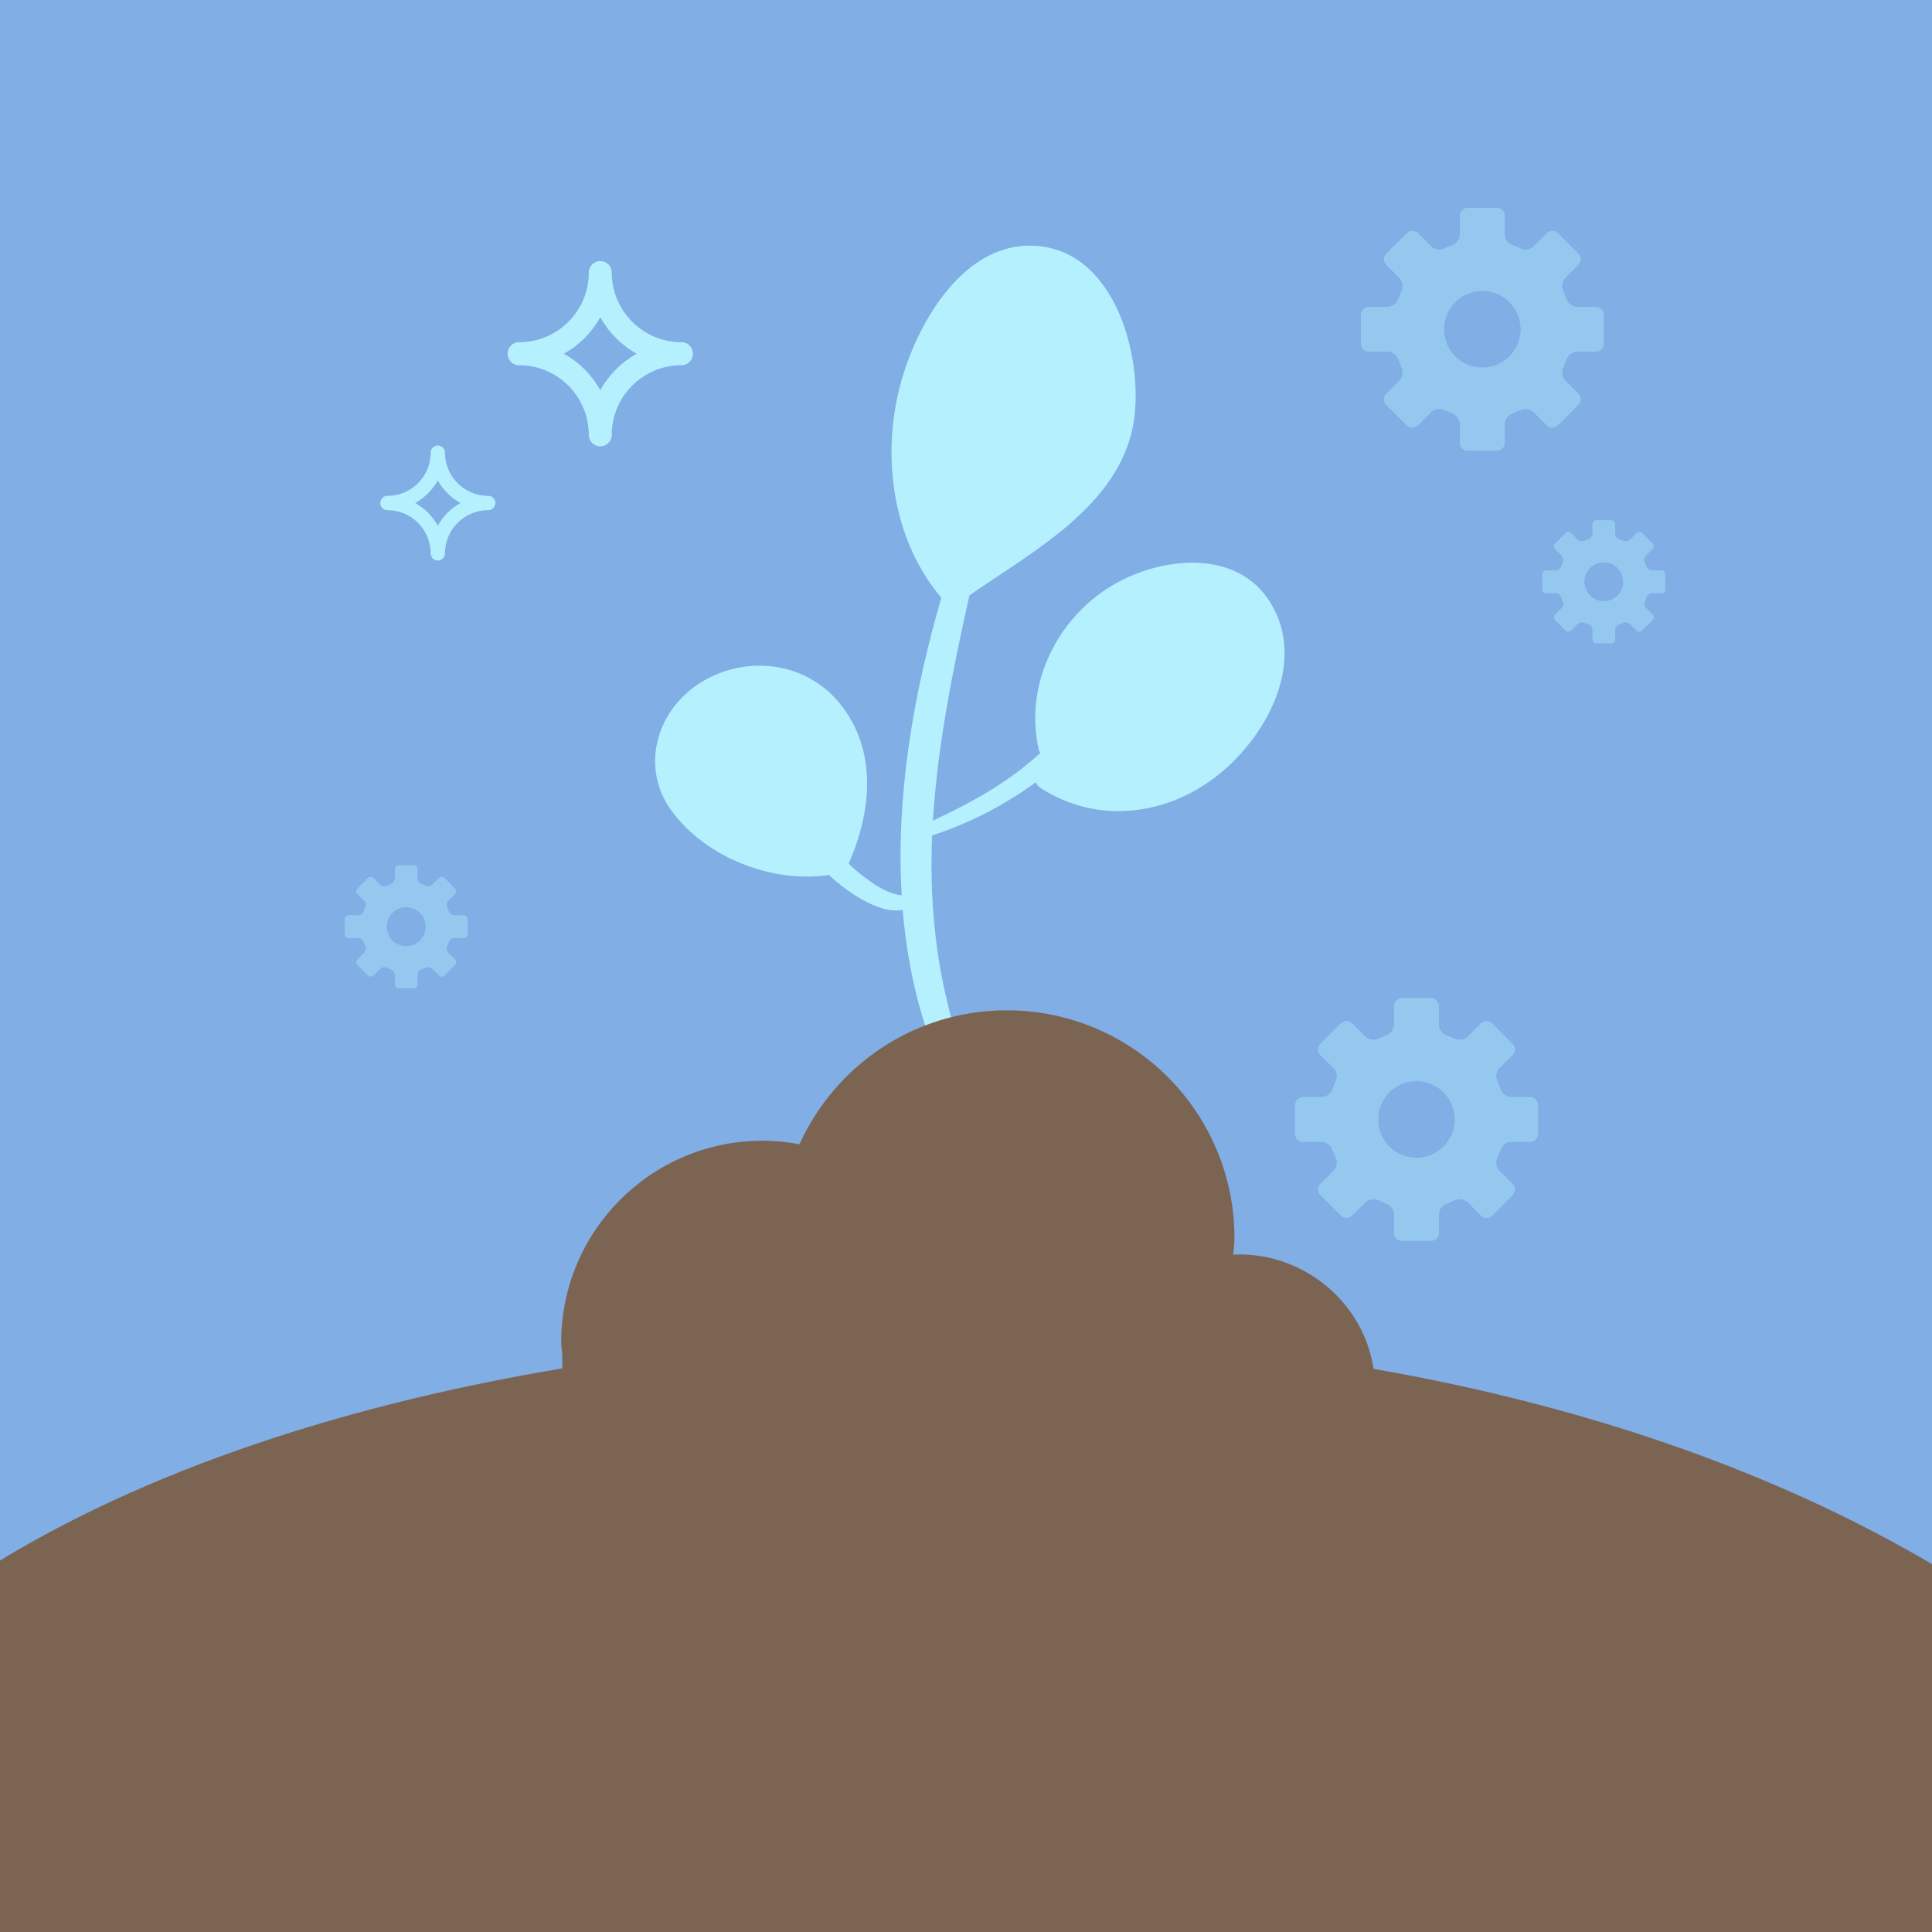 <?xml version="1.0" encoding="utf-8"?>
<!-- Generator: Adobe Illustrator 16.0.0, SVG Export Plug-In . SVG Version: 6.00 Build 0)  -->
<!DOCTYPE svg PUBLIC "-//W3C//DTD SVG 1.1//EN" "http://www.w3.org/Graphics/SVG/1.1/DTD/svg11.dtd">
<svg version="1.1" id="Capa_1" xmlns="http://www.w3.org/2000/svg" xmlns:xlink="http://www.w3.org/1999/xlink" x="0px" y="0px"
	 width="390px" height="390px" viewBox="0 0 390 390" enable-background="new 0 0 390 390" xml:space="preserve">
<rect x="-3.616" y="-4.9" fill="#80AEE5" width="398.787" height="398.787"/>
<path fill="#B5F0FF" d="M256.545,121.798c-6.537-10.865-21.364-9.53-31.131-4.135c-11.853,6.558-18.813,20.433-15.704,33.774
	c0.058,0.24,0.174,0.412,0.315,0.542c-1.626,1.46-3.307,2.874-5.102,4.197c-5.209,3.854-10.805,6.738-16.591,9.485
	c0.906-15.09,3.936-30.142,7.361-45.488c13.558-9.343,31.639-18.941,33.384-36.697c1.302-13.209-4.722-33.681-20.992-33.887
	c-14.106-0.176-23.181,16.235-26.322,27.976c-3.896,14.562-1.61,31.433,8.257,43.117c-5.638,19.362-9.197,40.051-7.999,60.02
	c-3.456-0.121-8.293-4.058-10.717-6.356c4.655-10.508,5.906-22.99-1.858-32.44c-6.695-8.142-18.216-9.718-27.268-4.562
	c-9.5,5.401-13.235,17.356-6.534,26.447c6.844,9.277,20.246,14.589,31.682,12.824c0.876,0.828,1.755,1.585,2.571,2.216
	c2.831,2.163,8.235,5.721,12.316,4.818c1.096,13.087,4.302,25.83,10.43,37.623c1.198,2.31,5.118,0.628,4.203-1.845
	c-0.245-0.654-0.48-1.307-0.725-1.956c-0.048-0.129-0.131-0.226-0.197-0.334c-6.534-16.481-8.418-32.526-7.769-48.5
	c7.187-2.288,14.458-6,20.936-10.72c0.176,0.412,0.435,0.802,0.904,1.106c11.081,7.236,24.838,5.821,35.218-2.054
	C255.34,149.293,263.915,134.046,256.545,121.798"/>
<path fill="#7C6453" d="M277.264,276.317c-1.928-13.043-13.537-23.088-27.072-23.088c-0.486,0-0.778,0.043-1.257,0.068
	c0.081-1.104,0.259-2.211,0.259-3.345c0-25.406-20.552-46.005-45.96-46.005c-18.626,0-34.619,11.104-41.847,27.036
	c-2.424-0.452-4.883-0.712-7.433-0.712c-22.464,0-40.666,18.207-40.666,40.669c0,0.937,0.179,1.857,0.245,2.779
	c-0.086,0.264-0.033,0.521-0.033,0.798v1.713c-48,8-88.622,22.591-118,41.61V394.5h398v-76.658
	C362.5,298.893,323.354,284.338,277.264,276.317z"/>
<path fill="#B5F0FF" d="M118.852,87.78c0,1.279,1.038,2.317,2.315,2.317c0.003,0,0.003-0.002,0.009-0.002l0.005,0.002
	c1.279,0,2.317-1.038,2.317-2.317c0-0.029-0.004-0.053-0.004-0.079c0.043-7.646,6.208-13.846,13.832-13.977
	c0.079,0.003,0.158,0.014,0.235,0.014c1.279,0,2.319-1.039,2.319-2.318c0-0.005,0-0.014,0-0.019c0-0.004,0-0.012,0-0.018
	c0-1.277-1.04-2.318-2.319-2.318c-0.077,0-0.156,0.012-0.235,0.014c-7.624-0.129-13.785-6.331-13.832-13.974
	c0-0.03,0.004-0.052,0.004-0.081c0-1.279-1.038-2.316-2.317-2.316l-0.005,0.002c-0.005,0-0.005-0.002-0.009-0.002
	c-1.277,0-2.315,1.037-2.315,2.316c0,0.029,0.005,0.051,0.005,0.081c-0.045,7.643-6.211,13.845-13.833,13.974
	c-0.077-0.002-0.158-0.014-0.239-0.014c-1.276,0-2.316,1.041-2.316,2.318c0,0.006,0.003,0.014,0.003,0.018
	c0,0.005-0.003,0.014-0.003,0.019c0,1.279,1.04,2.318,2.316,2.318c0.081,0,0.162-0.011,0.239-0.014
	c7.622,0.13,13.787,6.33,13.833,13.977C118.857,87.727,118.852,87.752,118.852,87.78z M113.819,71.401
	c3.093-1.71,5.646-4.269,7.357-7.362c1.707,3.093,4.264,5.652,7.354,7.362c-3.089,1.714-5.646,4.271-7.354,7.364
	C119.465,75.672,116.912,73.115,113.819,71.401z"/>
<path fill="#B5F0FF" d="M86.938,111.713c0,0.794,0.646,1.44,1.438,1.44c0.001,0,0.001-0.001,0.005-0.001l0.004,0.001
	c0.792,0,1.44-0.646,1.44-1.44c0-0.018-0.004-0.032-0.004-0.049c0.027-4.748,3.857-8.6,8.593-8.681
	c0.05,0.001,0.099,0.008,0.145,0.008c0.796,0,1.44-0.646,1.44-1.44c0-0.003,0-0.009,0-0.012c0-0.003,0-0.008,0-0.012
	c0-0.793-0.644-1.439-1.44-1.439c-0.046,0-0.095,0.006-0.145,0.008c-4.736-0.081-8.564-3.932-8.593-8.679
	c0-0.02,0.004-0.033,0.004-0.051c0-0.794-0.647-1.438-1.44-1.438l-0.004,0.001c-0.003,0-0.003-0.001-0.005-0.001
	c-0.793,0-1.438,0.644-1.438,1.438c0,0.019,0.004,0.031,0.004,0.051c-0.027,4.747-3.859,8.599-8.593,8.679
	c-0.048-0.002-0.099-0.008-0.148-0.008c-0.794,0-1.438,0.646-1.438,1.439c0,0.004,0.002,0.008,0.002,0.012
	c0,0.003-0.002,0.008-0.002,0.012c0,0.794,0.644,1.44,1.438,1.44c0.05,0,0.1-0.007,0.148-0.008c4.734,0.081,8.562,3.933,8.593,8.681
	C86.942,111.681,86.938,111.697,86.938,111.713z M83.813,101.54c1.92-1.063,3.507-2.652,4.568-4.573
	c1.06,1.921,2.648,3.51,4.569,4.573c-1.92,1.064-3.509,2.652-4.569,4.574C87.32,104.192,85.734,102.604,83.813,101.54z"/>
<g opacity="0.4">
	<path fill="#B5F0FF" d="M335.377,115.142h-1.924c-0.448,0-0.93-0.342-1.067-0.765l-0.356-0.873c-0.205-0.4-0.107-0.978,0.206-1.299
		l1.359-1.356c0.322-0.31,0.322-0.831,0-1.145l-2.099-2.106c-0.322-0.315-0.835-0.315-1.146,0l-1.362,1.358
		c-0.312,0.315-0.898,0.414-1.299,0.211l-0.867-0.357c-0.426-0.139-0.77-0.62-0.77-1.068v-1.921c0-0.443-0.366-0.812-0.817-0.812
		h-2.97c-0.446,0-0.812,0.368-0.812,0.812v1.921c0,0.446-0.346,0.93-0.772,1.068l-0.864,0.357c-0.395,0.203-0.986,0.104-1.299-0.211
		l-1.355-1.358c-0.317-0.315-0.83-0.315-1.146,0l-2.106,2.106c-0.316,0.314-0.316,0.835,0,1.145l1.358,1.356
		c0.317,0.321,0.413,0.898,0.212,1.299l-0.354,0.873c-0.145,0.422-0.624,0.765-1.075,0.765h-1.921c-0.44,0-0.812,0.365-0.812,0.814
		v2.97c0,0.447,0.368,0.812,0.812,0.812h1.923c0.448,0,0.929,0.346,1.073,0.77l0.354,0.872c0.201,0.4,0.107,0.983-0.208,1.3
		l-1.359,1.357c-0.315,0.316-0.315,0.83,0,1.145l2.104,2.105c0.319,0.313,0.832,0.313,1.147,0l1.354-1.362
		c0.312-0.315,0.904-0.409,1.299-0.211l0.868,0.355c0.425,0.145,0.771,0.623,0.771,1.072v1.923c0,0.447,0.364,0.812,0.812,0.812
		h2.971c0.447,0,0.814-0.36,0.814-0.812v-1.923c0-0.447,0.352-0.927,0.771-1.072l0.866-0.355c0.4-0.197,0.986-0.104,1.301,0.211
		l1.36,1.362c0.312,0.313,0.827,0.313,1.146,0l2.102-2.105c0.319-0.316,0.319-0.829,0-1.145l-1.362-1.357
		c-0.313-0.316-0.405-0.9-0.204-1.3l0.356-0.872c0.136-0.424,0.62-0.77,1.065-0.77h1.926c0.442,0,0.811-0.363,0.811-0.812v-2.97
		C336.188,115.508,335.819,115.142,335.377,115.142z M323.754,121.361c-2.164,0-3.92-1.757-3.92-3.919
		c0-2.167,1.756-3.924,3.92-3.924c2.166,0,3.916,1.757,3.916,3.924C327.67,119.604,325.92,121.361,323.754,121.361z"/>
	<path fill="#B5F0FF" d="M93.618,184.767h-1.924c-0.446,0-0.929-0.344-1.067-0.765l-0.358-0.872
		c-0.201-0.401-0.108-0.98,0.206-1.298l1.361-1.357c0.323-0.312,0.323-0.832,0-1.145l-2.098-2.105c-0.321-0.314-0.837-0.314-1.148,0
		l-1.362,1.357c-0.312,0.316-0.898,0.414-1.298,0.212l-0.868-0.358c-0.422-0.14-0.77-0.619-0.77-1.068v-1.921
		c0-0.445-0.362-0.813-0.814-0.813h-2.971c-0.446,0-0.814,0.365-0.814,0.813v1.921c0,0.446-0.346,0.928-0.77,1.068l-0.866,0.358
		c-0.396,0.201-0.988,0.104-1.298-0.212l-1.357-1.357c-0.317-0.314-0.829-0.314-1.146,0l-2.106,2.105
		c-0.314,0.312-0.314,0.833,0,1.145l1.362,1.357c0.314,0.318,0.411,0.897,0.208,1.298l-0.353,0.872
		c-0.144,0.421-0.621,0.765-1.074,0.765h-1.92c-0.443,0-0.812,0.364-0.812,0.813v2.972c0,0.444,0.368,0.812,0.812,0.812h1.922
		c0.45,0,0.929,0.345,1.072,0.771l0.353,0.87c0.203,0.4,0.109,0.983-0.206,1.299l-1.361,1.359c-0.314,0.314-0.314,0.831,0,1.145
		l2.103,2.105c0.319,0.313,0.832,0.313,1.149,0l1.356-1.361c0.31-0.315,0.902-0.409,1.296-0.213l0.868,0.358
		c0.423,0.142,0.771,0.62,0.771,1.068v1.924c0,0.447,0.364,0.811,0.812,0.811h2.969c0.446,0,0.816-0.36,0.816-0.811v-1.924
		c0-0.446,0.352-0.927,0.771-1.068l0.864-0.358c0.402-0.196,0.986-0.103,1.3,0.213l1.361,1.361c0.314,0.313,0.829,0.313,1.148,0
		l2.1-2.105c0.321-0.315,0.321-0.83,0-1.145l-1.361-1.359c-0.314-0.315-0.407-0.898-0.205-1.299l0.359-0.87
		c0.136-0.426,0.618-0.771,1.065-0.771h1.922c0.444,0,0.814-0.362,0.814-0.812v-2.972C94.428,185.135,94.061,184.767,93.618,184.767
		z M81.993,190.986c-2.162,0-3.918-1.757-3.918-3.92c0-2.167,1.756-3.924,3.918-3.924c2.168,0,3.916,1.756,3.916,3.924
		C85.909,189.229,84.161,190.986,81.993,190.986z"/>
	<path fill="#B5F0FF" d="M322.15,61.929h-3.796c-0.876,0-1.83-0.677-2.101-1.509l-0.707-1.717c-0.399-0.791-0.215-1.933,0.403-2.561
		l2.687-2.676c0.635-0.616,0.635-1.641,0-2.259l-4.139-4.148c-0.633-0.623-1.648-0.623-2.263,0l-2.687,2.675
		c-0.615,0.624-1.771,0.816-2.559,0.419l-1.712-0.707c-0.832-0.276-1.516-1.222-1.516-2.107v-3.788c0-0.879-0.716-1.604-1.608-1.604
		h-5.856c-0.88,0-1.604,0.719-1.604,1.604v3.788c0,0.88-0.684,1.831-1.519,2.107l-1.707,0.707c-0.78,0.397-1.947,0.205-2.562-0.419
		l-2.676-2.675c-0.624-0.623-1.633-0.623-2.257,0l-4.153,4.148c-0.62,0.619-0.62,1.644,0,2.259l2.685,2.676
		c0.618,0.628,0.809,1.77,0.412,2.561l-0.697,1.717c-0.283,0.832-1.225,1.509-2.117,1.509h-3.791c-0.87,0-1.598,0.719-1.598,1.604
		v5.859c0,0.879,0.725,1.601,1.598,1.601h3.796c0.884,0,1.829,0.681,2.112,1.521l0.697,1.714c0.398,0.792,0.212,1.941-0.41,2.563
		l-2.683,2.681c-0.615,0.619-0.615,1.638,0,2.255l4.149,4.151c0.627,0.62,1.641,0.62,2.267,0l2.671-2.681
		c0.612-0.623,1.779-0.806,2.558-0.423l1.712,0.708c0.836,0.28,1.519,1.226,1.519,2.11v3.792c0,0.882,0.72,1.598,1.604,1.598h5.853
		c0.884,0,1.61-0.711,1.61-1.598V85.59c0-0.882,0.692-1.83,1.521-2.11l1.705-0.708c0.791-0.383,1.945-0.199,2.562,0.423l2.685,2.681
		c0.618,0.62,1.633,0.62,2.263,0l4.14-4.151c0.632-0.622,0.632-1.636,0-2.255l-2.686-2.681c-0.617-0.622-0.802-1.771-0.401-2.563
		l0.706-1.714c0.269-0.84,1.221-1.521,2.102-1.521h3.79c0.877,0,1.604-0.714,1.604-1.601v-5.859
		C323.748,62.656,323.024,61.929,322.15,61.929z M299.229,74.192c-4.265,0-7.729-3.463-7.729-7.727c0-4.275,3.464-7.738,7.729-7.738
		c4.272,0,7.723,3.463,7.723,7.738C306.951,70.729,303.501,74.192,299.229,74.192z"/>
	<path fill="#B5F0FF" d="M308.858,221.443h-3.796c-0.879,0-1.83-0.676-2.102-1.508l-0.706-1.718c-0.4-0.791-0.216-1.934,0.403-2.561
		l2.686-2.676c0.635-0.616,0.635-1.643,0-2.259l-4.14-4.149c-0.631-0.62-1.646-0.62-2.263,0l-2.685,2.675
		c-0.617,0.624-1.771,0.818-2.559,0.42l-1.714-0.706c-0.832-0.276-1.514-1.222-1.514-2.107v-3.789c0-0.878-0.716-1.603-1.608-1.603
		h-5.856c-0.882,0-1.606,0.721-1.606,1.603v3.789c0,0.881-0.684,1.831-1.517,2.107l-1.707,0.706
		c-0.782,0.398-1.949,0.204-2.562-0.42l-2.676-2.675c-0.624-0.62-1.633-0.62-2.257,0l-4.155,4.149c-0.618,0.616-0.618,1.643,0,2.259
		l2.685,2.676c0.62,0.627,0.809,1.77,0.414,2.561l-0.697,1.718c-0.283,0.832-1.227,1.508-2.12,1.508h-3.788
		c-0.87,0-1.6,0.719-1.6,1.604v5.858c0,0.88,0.725,1.602,1.6,1.602h3.794c0.886,0,1.831,0.679,2.114,1.52l0.697,1.715
		c0.398,0.792,0.212,1.94-0.41,2.562l-2.683,2.681c-0.617,0.62-0.617,1.639,0,2.255l4.149,4.151c0.625,0.619,1.641,0.619,2.265,0
		l2.673-2.683c0.611-0.622,1.779-0.805,2.558-0.423l1.712,0.708c0.836,0.28,1.517,1.225,1.517,2.11v3.793
		c0,0.882,0.72,1.6,1.604,1.6h5.854c0.884,0,1.61-0.714,1.61-1.6v-3.793c0-0.884,0.69-1.83,1.521-2.11l1.705-0.708
		c0.789-0.382,1.945-0.199,2.562,0.423l2.684,2.683c0.617,0.619,1.632,0.619,2.264,0l4.138-4.151c0.633-0.622,0.633-1.635,0-2.255
		l-2.686-2.681c-0.617-0.622-0.8-1.771-0.4-2.562l0.707-1.715c0.267-0.841,1.221-1.52,2.102-1.52h3.79
		c0.875,0,1.604-0.714,1.604-1.602v-5.858C310.456,222.17,309.732,221.443,308.858,221.443z M285.936,233.706
		c-4.264,0-7.728-3.462-7.728-7.729c0-4.274,3.464-7.736,7.728-7.736c4.273,0,7.723,3.462,7.723,7.736
		C293.658,230.244,290.209,233.706,285.936,233.706z"/>
</g>
</svg>

